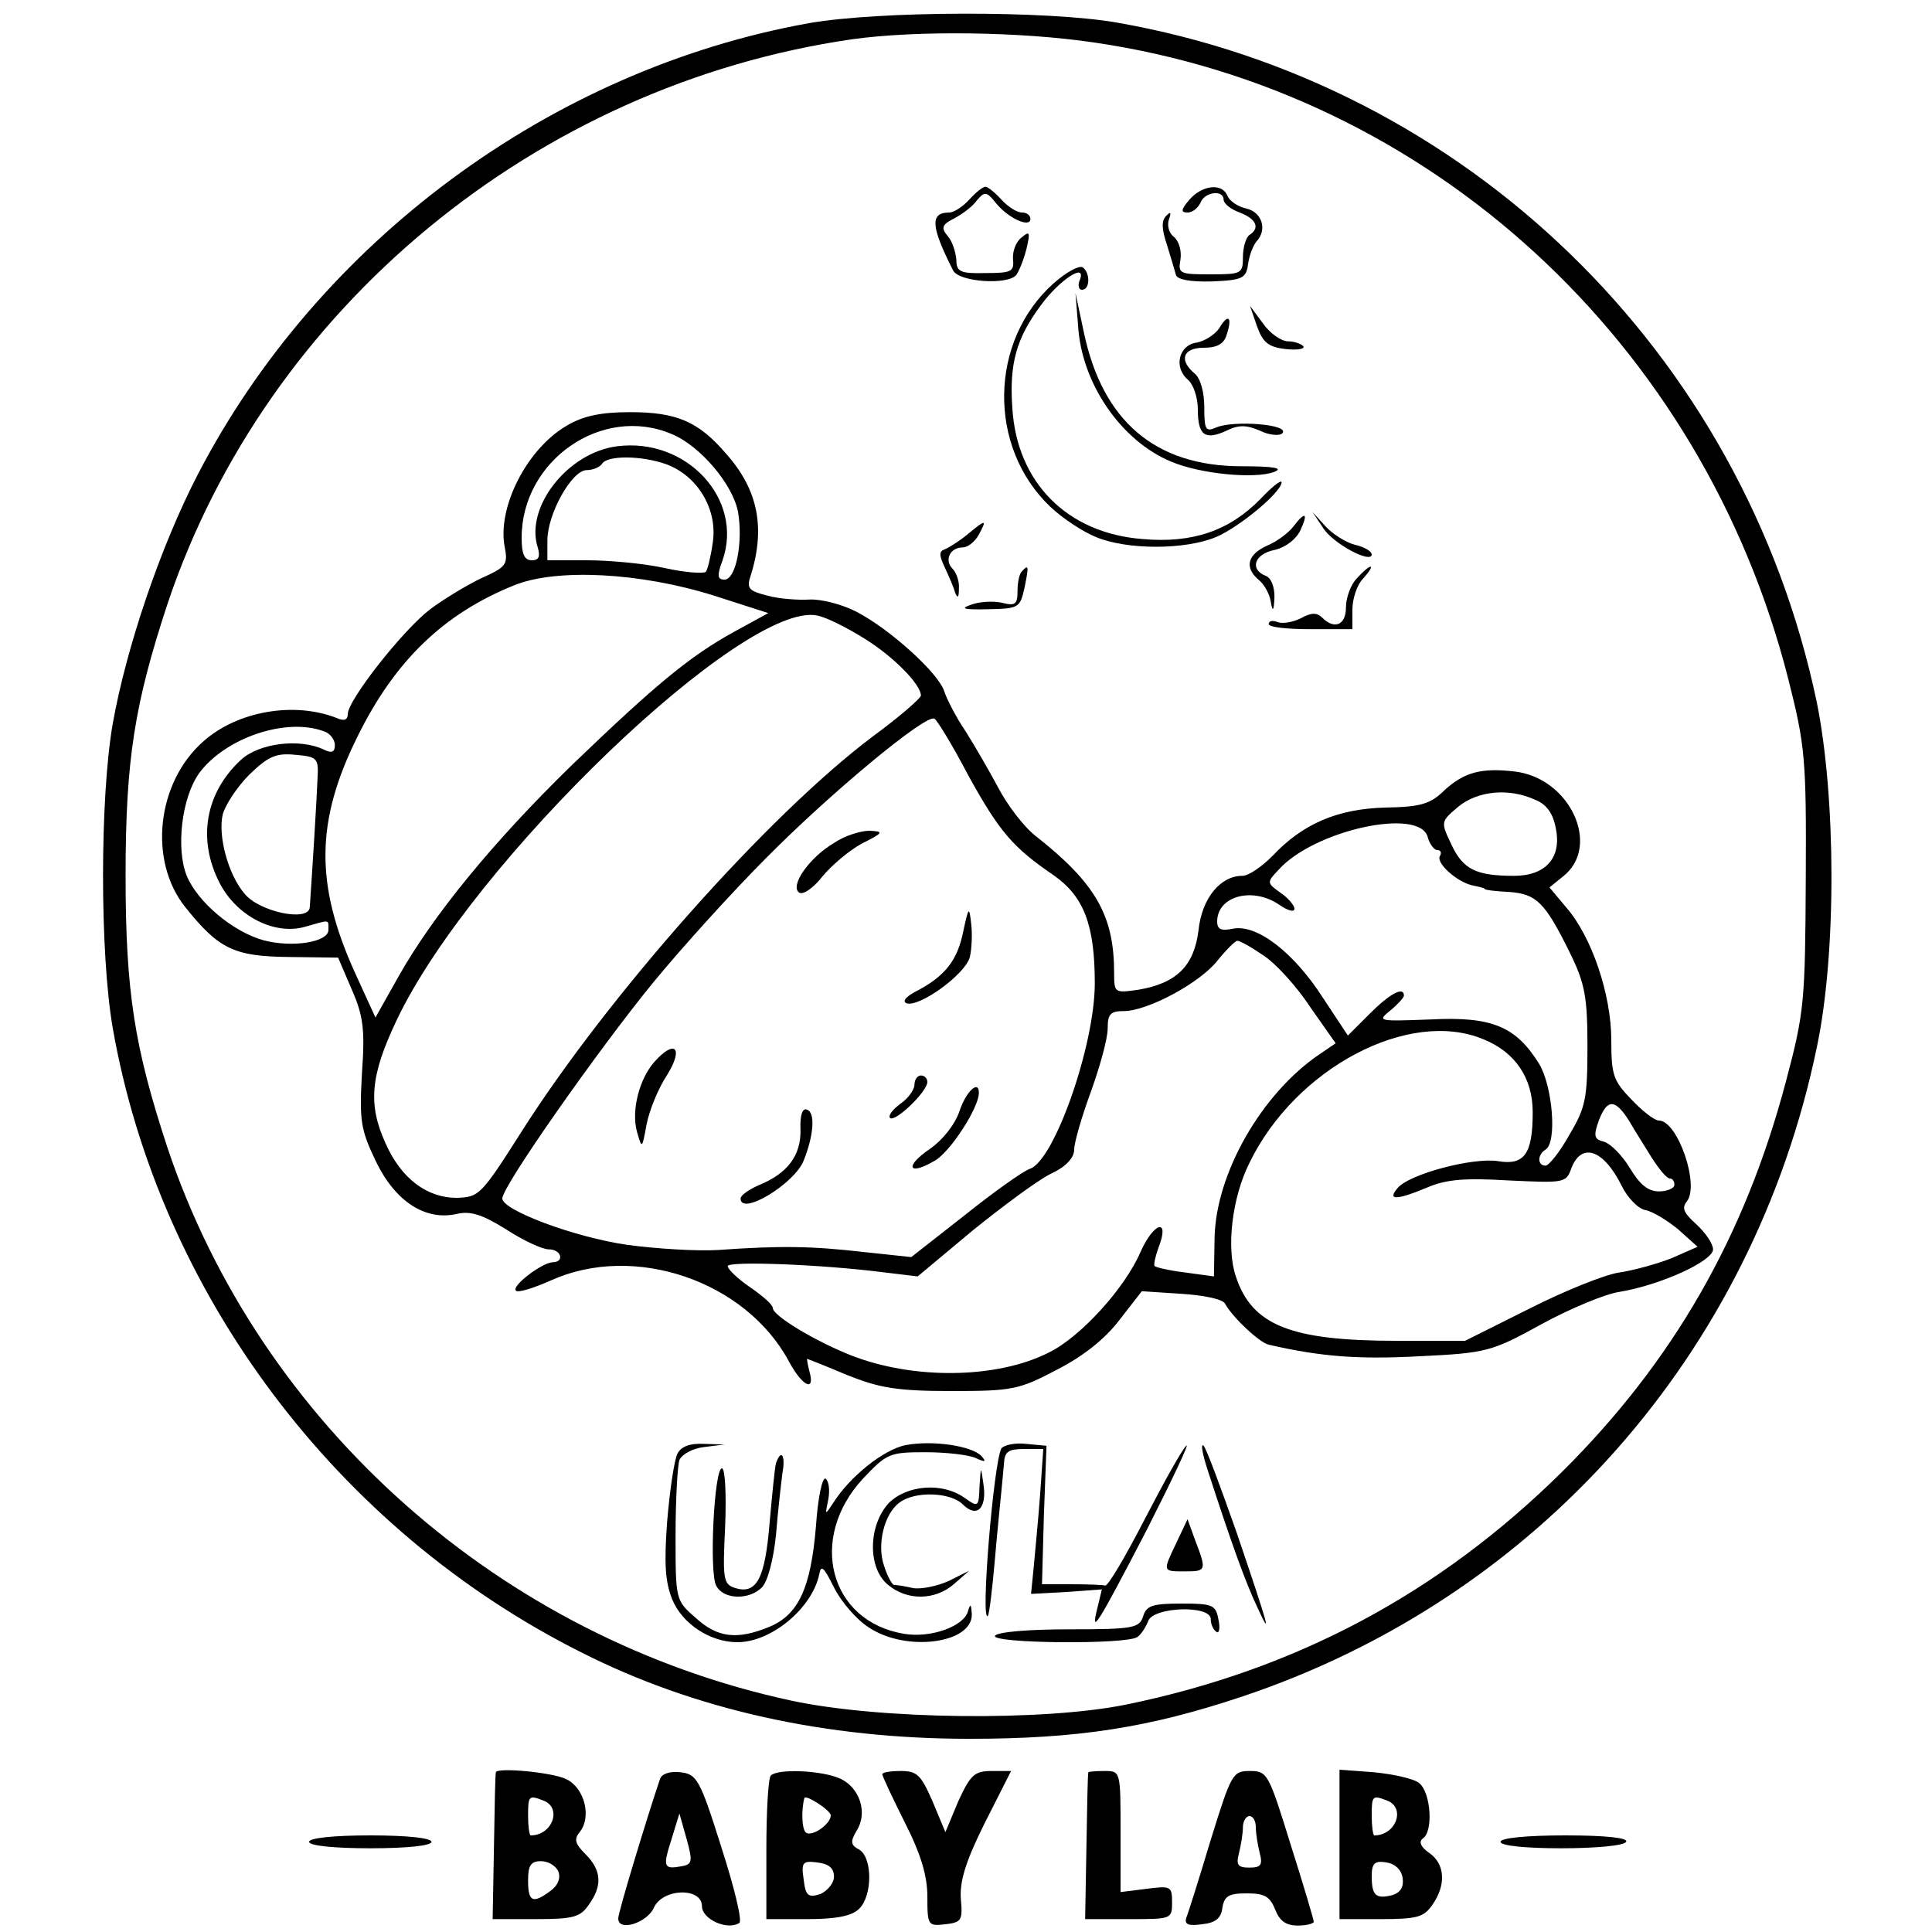 <?xml version="1.0" standalone="no"?>
<!DOCTYPE svg PUBLIC "-//W3C//DTD SVG 20010904//EN"
 "http://www.w3.org/TR/2001/REC-SVG-20010904/DTD/svg10.dtd">
<svg version="1.0" xmlns="http://www.w3.org/2000/svg"
 width="300pt" height="300pt" viewBox="0 0 300 300"
 preserveAspectRatio="xMidYMid meet">
<g transform="translate(0,300) scale(0.1,-0.1)"
fill="#000000" stroke="none">
<path d="M1256 2964 c-401 -72 -762 -340 -949 -701 -58 -112 -111 -269 -132
-387 -20 -116 -20 -356 0 -472 72 -411 347 -779 728 -970 176 -89 379 -134
602 -134 168 0 279 17 425 66 456 153 792 531 891 1007 31 146 30 389 0 537
-114 543 -544 960 -1087 1055 -110 19 -370 18 -478 -1z m443 -30 c521 -76 945
-465 1078 -989 26 -103 28 -123 27 -310 -1 -190 -2 -206 -31 -315 -64 -241
-175 -434 -347 -605 -191 -189 -414 -308 -678 -362 -129 -26 -382 -23 -518 6
-452 97 -826 429 -970 859 -51 155 -65 241 -65 422 0 181 14 267 65 422 154
460 573 806 1063 877 100 14 262 12 376 -5z"/>
<path d="M1505 2690 c-10 -11 -24 -20 -31 -20 -30 0 -29 -21 6 -90 9 -18 85
-23 98 -7 5 7 12 25 16 41 6 26 5 28 -8 17 -9 -7 -14 -22 -13 -34 2 -19 -3
-21 -43 -21 -39 -1 -45 2 -45 21 -1 11 -6 28 -13 36 -11 13 -10 18 10 28 13 7
29 19 35 28 12 14 15 14 30 -5 20 -24 53 -38 53 -24 0 6 -6 10 -13 10 -8 0
-22 9 -32 20 -10 11 -21 20 -25 20 -4 0 -15 -9 -25 -20z"/>
<path d="M1847 2690 c-13 -15 -14 -20 -3 -20 8 0 16 7 20 15 6 17 36 21 36 5
0 -6 11 -15 25 -20 26 -10 32 -24 15 -35 -5 -3 -10 -19 -10 -34 0 -26 -2 -27
-51 -27 -47 0 -50 1 -46 23 2 13 -2 28 -10 35 -8 6 -11 18 -8 27 4 11 3 13 -4
6 -8 -8 -7 -21 1 -45 6 -19 12 -40 14 -47 2 -7 22 -11 56 -10 48 2 53 5 56 27
2 14 8 29 13 35 17 18 9 45 -15 51 -14 3 -27 12 -30 20 -8 20 -39 17 -59 -6z"/>
<path d="M1636 2560 c-100 -89 -103 -254 -5 -347 19 -18 51 -39 71 -47 48 -20
138 -20 186 0 36 15 102 70 102 85 0 5 -15 -7 -33 -26 -48 -49 -105 -69 -183
-62 -117 9 -195 88 -202 203 -5 69 6 109 45 161 28 38 70 66 60 39 -4 -9 -2
-16 3 -16 13 0 13 27 1 35 -6 3 -26 -8 -45 -25z"/>
<path d="M1674 2495 c5 -90 67 -180 145 -212 45 -19 129 -27 159 -16 16 6 1 9
-50 9 -134 0 -216 70 -245 208 l-13 61 4 -50z"/>
<path d="M1952 2493 c9 -25 18 -32 44 -35 18 -2 30 0 28 4 -3 4 -14 8 -24 8
-10 0 -28 12 -39 28 l-20 27 11 -32z"/>
<path d="M1893 2490 c-7 -10 -23 -20 -35 -22 -28 -4 -36 -39 -13 -58 8 -7 15
-27 15 -46 0 -40 11 -48 44 -33 20 10 32 9 53 0 14 -7 30 -8 34 -4 14 14 -76
21 -103 9 -16 -7 -18 -3 -18 32 0 23 -6 45 -15 52 -25 21 -18 40 14 40 21 0
32 6 36 21 9 27 2 33 -12 9z"/>
<path d="M880 2339 c-62 -36 -109 -128 -96 -190 5 -26 1 -30 -37 -47 -23 -11
-59 -33 -79 -48 -42 -32 -128 -141 -128 -163 0 -9 -6 -11 -17 -6 -66 26 -154
11 -207 -36 -73 -64 -86 -186 -28 -258 52 -65 76 -76 160 -77 l77 -1 21 -49
c18 -41 21 -62 16 -131 -4 -74 -2 -87 22 -137 30 -62 77 -92 125 -81 22 5 40
-1 77 -24 26 -17 56 -31 66 -31 20 0 25 -20 6 -20 -17 -1 -64 -37 -57 -44 3
-4 28 4 55 16 129 58 302 -1 369 -126 21 -39 41 -48 32 -16 -3 11 -4 20 -4 20
1 0 29 -11 62 -25 50 -20 77 -25 162 -25 95 0 105 2 164 33 41 21 75 48 97 77
l35 45 61 -4 c33 -2 64 -8 68 -15 12 -22 54 -61 68 -64 82 -19 141 -23 234
-18 104 5 112 7 190 50 44 24 99 47 121 50 65 11 145 48 145 66 0 9 -12 26
-26 39 -19 17 -23 25 -15 35 21 25 -14 126 -43 126 -7 0 -26 15 -43 33 -28 29
-31 38 -31 92 0 70 -30 160 -70 206 l-26 31 21 17 c60 47 11 153 -75 163 -52
6 -78 -1 -109 -29 -22 -22 -38 -26 -92 -27 -74 -2 -128 -25 -175 -75 -17 -17
-37 -31 -47 -31 -34 0 -63 -35 -68 -85 -7 -55 -34 -82 -94 -92 -36 -5 -37 -5
-37 26 0 89 -28 139 -122 213 -18 14 -44 48 -58 75 -14 26 -37 66 -51 88 -15
22 -29 50 -33 62 -9 28 -84 96 -136 123 -23 12 -56 20 -73 19 -18 -1 -47 1
-65 6 -28 7 -33 11 -27 29 24 75 13 135 -38 192 -43 50 -77 64 -149 64 -45 0
-73 -6 -98 -21z m163 -13 c44 -18 95 -78 103 -121 8 -46 -3 -105 -21 -105 -11
0 -12 6 -3 30 33 95 -56 191 -164 177 -77 -10 -143 -95 -123 -157 4 -14 2 -20
-9 -20 -12 0 -16 10 -16 35 0 120 125 207 233 161z m-8 -47 c48 -18 79 -69 72
-120 -3 -22 -8 -43 -11 -47 -4 -3 -33 -1 -64 6 -32 7 -86 12 -120 12 l-62 0 0
31 c0 41 38 109 61 109 10 0 21 5 24 10 8 13 61 13 100 -1z m74 -204 l84 -27
-53 -29 c-69 -38 -122 -82 -253 -208 -122 -119 -215 -233 -268 -327 l-36 -64
-32 70 c-62 137 -61 235 4 366 58 118 134 191 243 235 66 27 197 20 311 -16z
m234 -67 c45 -28 87 -71 87 -88 0 -4 -33 -33 -74 -63 -164 -123 -412 -403
-546 -614 -63 -99 -66 -102 -101 -103 -46 0 -86 30 -110 84 -28 61 -24 106 17
192 116 245 542 654 654 628 14 -3 46 -19 73 -36z m160 -211 c49 -89 70 -113
133 -156 47 -33 64 -77 64 -168 0 -96 -63 -276 -101 -288 -11 -4 -56 -36 -101
-72 l-83 -65 -75 8 c-79 9 -127 10 -225 3 -33 -2 -97 2 -141 8 -83 12 -194 54
-194 72 0 19 149 231 234 335 46 56 125 143 176 194 99 100 248 224 261 216 4
-2 28 -41 52 -87z m-999 67 c9 -3 16 -13 16 -21 0 -11 -5 -13 -17 -7 -38 18
-101 10 -129 -16 -55 -51 -68 -123 -33 -191 26 -51 85 -82 133 -68 39 11 36
12 36 -5 0 -19 -56 -28 -101 -16 -47 13 -102 59 -119 100 -17 42 -8 121 19
159 40 55 136 88 195 65z m-11 -74 c-1 -29 -8 -141 -12 -199 -2 -23 -78 -7
-101 21 -26 30 -42 91 -34 124 4 14 22 42 41 61 29 28 41 34 71 31 35 -3 37
-5 35 -38z m1891 -32 c18 -7 28 -22 32 -45 9 -45 -16 -73 -65 -73 -59 0 -79
10 -97 48 -17 36 -17 36 10 59 30 25 79 30 120 11z m-167 -58 c3 -11 10 -20
15 -20 5 0 7 -4 4 -9 -7 -11 27 -41 51 -46 10 -2 18 -4 18 -5 0 -2 17 -4 38
-5 43 -3 56 -16 95 -95 23 -47 27 -68 27 -145 0 -81 -3 -95 -28 -137 -15 -27
-32 -48 -37 -48 -13 0 -13 17 0 25 18 11 11 98 -10 133 -36 58 -73 74 -169 69
-81 -3 -83 -3 -62 14 11 9 21 20 21 23 0 15 -22 3 -53 -28 l-34 -34 -39 59
c-45 70 -102 114 -139 107 -19 -4 -25 -1 -25 11 0 40 56 55 98 25 12 -8 22
-11 22 -5 0 5 -10 17 -22 25 -21 15 -21 16 -3 35 55 62 220 98 232 51z m-256
-183 c19 -12 52 -48 73 -80 l40 -57 -25 -17 c-90 -61 -161 -185 -163 -285 l-1
-60 -44 6 c-25 3 -46 8 -48 10 -2 2 1 15 6 29 18 46 -7 40 -28 -7 -24 -56 -93
-132 -142 -156 -80 -41 -211 -43 -309 -4 -55 22 -120 61 -120 73 0 5 -16 19
-35 32 -19 13 -35 28 -35 33 0 8 144 3 245 -10 l50 -6 85 71 c47 38 101 78
121 88 24 11 37 25 37 38 0 11 12 52 26 90 14 39 26 82 26 98 0 22 4 27 25 27
37 0 119 44 146 79 13 16 27 30 30 30 3 1 21 -9 40 -22z m343 -131 c49 -20 76
-60 76 -113 0 -65 -13 -83 -54 -76 -39 6 -138 -20 -156 -42 -16 -19 -2 -19 46
1 30 13 60 15 127 11 86 -4 89 -4 97 19 16 41 50 29 78 -27 9 -19 26 -36 37
-38 11 -2 34 -16 51 -30 l30 -27 -41 -18 c-23 -9 -60 -19 -81 -22 -21 -3 -84
-28 -139 -56 l-100 -50 -106 0 c-165 0 -225 24 -250 100 -15 44 -6 122 21 176
71 147 248 241 364 192z m226 -127 c8 -14 24 -39 35 -57 11 -17 23 -32 28 -32
4 0 7 -4 7 -10 0 -5 -11 -10 -24 -10 -17 0 -30 11 -45 36 -12 20 -30 38 -40
41 -16 4 -17 9 -8 34 13 33 25 33 47 -2z"/>
<path d="M1295 1691 c-39 -23 -69 -67 -54 -77 6 -4 22 7 36 25 14 17 41 40 61
51 34 17 35 19 12 20 -14 0 -39 -8 -55 -19z"/>
<path d="M1496 1555 c-9 -46 -28 -70 -71 -93 -18 -9 -25 -17 -17 -20 20 -6 91
45 98 72 3 13 4 37 2 52 -3 27 -4 26 -12 -11z"/>
<path d="M1016 1351 c-23 -26 -36 -75 -27 -108 8 -28 8 -27 15 11 4 21 18 56
32 77 26 42 12 56 -20 20z"/>
<path d="M1420 1316 c0 -8 -10 -22 -22 -30 -12 -9 -19 -18 -16 -22 8 -7 58 41
58 56 0 5 -4 10 -10 10 -5 0 -10 -6 -10 -14z"/>
<path d="M1490 1275 c-7 -21 -26 -45 -46 -59 -40 -27 -34 -43 8 -18 24 14 68
82 68 105 0 21 -20 2 -30 -28z"/>
<path d="M1243 1246 c1 -40 -20 -68 -64 -86 -16 -7 -29 -16 -29 -21 0 -28 84
23 98 59 16 40 18 75 5 79 -7 3 -11 -9 -10 -31z"/>
<path d="M2008 2182 c-7 -9 -25 -23 -40 -29 -31 -14 -36 -34 -14 -53 8 -6 17
-21 19 -33 3 -18 5 -17 6 6 0 16 -5 30 -14 33 -25 10 -17 34 14 40 17 4 33 16
40 30 13 28 8 31 -11 6z"/>
<path d="M2054 2181 c15 -25 76 -57 76 -42 0 5 -12 12 -26 15 -15 4 -35 17
-46 29 l-20 22 16 -24z"/>
<path d="M1502 2170 c-12 -10 -28 -20 -35 -23 -9 -3 -9 -9 0 -28 6 -13 14 -31
16 -39 4 -10 6 -8 6 6 1 11 -4 25 -10 31 -13 13 -4 33 16 33 8 0 19 9 25 20
13 24 11 24 -18 0z"/>
<path d="M1587 2113 c-4 -3 -7 -17 -7 -31 0 -21 -4 -23 -24 -18 -13 3 -35 2
-48 -3 -18 -6 -12 -8 27 -7 47 1 49 2 56 34 7 34 6 36 -4 25z"/>
<path d="M2107 2102 c-10 -10 -17 -31 -17 -45 0 -28 -18 -35 -37 -16 -8 8 -17
8 -33 -1 -12 -6 -28 -9 -36 -6 -8 3 -14 2 -14 -3 0 -5 29 -8 65 -8 l65 0 0 30
c0 17 7 39 17 49 9 10 14 18 11 18 -3 0 -12 -8 -21 -18z"/>
<path d="M1052 743 c-5 -10 -12 -57 -16 -105 -5 -66 -3 -95 8 -122 16 -38 59
-66 101 -66 53 0 116 53 127 105 3 16 7 12 23 -20 11 -22 35 -50 54 -62 58
-39 162 -25 160 21 -1 15 -2 17 -6 4 -6 -23 -57 -42 -99 -35 -116 19 -150 148
-64 241 37 39 41 41 97 41 32 0 67 -4 78 -9 15 -7 17 -6 9 3 -15 16 -76 25
-118 17 -34 -7 -87 -49 -113 -91 -12 -18 -12 -18 -7 6 3 15 1 29 -4 33 -5 3
-12 -29 -15 -74 -8 -96 -27 -137 -72 -156 -51 -21 -81 -17 -115 14 -31 27 -31
28 -31 128 0 55 3 108 6 117 4 9 21 18 38 20 l32 4 -32 1 c-22 1 -35 -4 -41
-15z"/>
<path d="M1555 751 c-12 -21 -33 -273 -21 -260 2 2 7 42 11 89 4 47 9 94 10
105 1 11 3 30 4 43 1 18 7 22 31 22 l30 0 -5 -72 c-3 -40 -8 -91 -10 -113 l-4
-40 55 3 55 4 -7 -29 c-11 -44 -1 -28 77 122 39 77 67 136 61 130 -6 -5 -35
-57 -65 -115 -30 -58 -57 -104 -61 -102 -3 1 -27 2 -52 2 l-46 0 3 108 4 107
-32 3 c-17 2 -34 -2 -38 -7z"/>
<path d="M1876 715 c36 -111 58 -172 76 -210 23 -50 20 -37 -32 116 -24 68
-46 128 -51 134 -5 5 -2 -13 7 -40z"/>
<path d="M1205 728 c-2 -7 -6 -49 -10 -93 -7 -86 -20 -111 -53 -101 -19 6 -20
13 -16 96 2 50 0 90 -5 90 -12 0 -20 -161 -9 -182 11 -22 51 -23 71 -3 9 9 18
43 22 82 3 38 8 80 10 96 5 27 -2 38 -10 15z"/>
<path d="M1521 692 c-1 -32 -2 -33 -23 -18 -35 25 -90 20 -118 -8 -32 -35 -33
-101 -1 -127 30 -25 73 -24 102 1 l24 21 -32 -16 c-18 -8 -42 -13 -55 -11 -13
3 -26 5 -30 5 -3 1 -10 13 -15 29 -12 33 0 82 24 99 24 18 79 16 98 -3 22 -22
38 -6 32 32 -4 28 -4 28 -6 -4z"/>
<path d="M1827 605 c-22 -46 -22 -45 13 -45 33 0 34 1 16 48 l-12 33 -17 -36z"/>
<path d="M1775 490 c-6 -18 -15 -20 -115 -20 -62 0 -111 -4 -115 -10 -7 -12
204 -14 221 -2 6 4 13 15 17 25 8 22 97 25 97 3 0 -8 4 -17 9 -20 4 -3 6 6 3
19 -4 23 -9 25 -57 25 -45 0 -55 -3 -60 -20z"/>
<path d="M770 248 c-1 -2 -2 -54 -3 -116 l-2 -112 67 0 c58 0 69 3 82 22 22
30 20 54 -5 79 -16 16 -18 23 -9 34 19 23 8 68 -20 82 -21 11 -109 19 -110 11z
m74 -44 c29 -11 14 -54 -20 -54 -2 0 -4 14 -4 30 0 32 1 33 24 24z m23 -110
c4 -11 -1 -22 -12 -30 -28 -21 -35 -17 -35 16 0 23 4 30 20 30 11 0 23 -7 27
-16z"/>
<path d="M1025 238 c-20 -59 -65 -207 -65 -217 0 -21 44 -7 55 16 13 31 75 33
75 3 0 -20 39 -38 58 -26 5 3 -8 56 -28 118 -33 105 -38 113 -63 116 -16 2
-29 -2 -32 -10z m33 -136 c-28 -5 -29 -1 -15 43 l12 39 11 -39 c10 -36 9 -40
-8 -43z"/>
<path d="M1197 243 c-4 -3 -7 -55 -7 -115 l0 -108 64 0 c45 0 69 5 80 16 21
20 21 80 0 92 -13 7 -14 12 -4 29 18 28 5 67 -25 81 -28 13 -97 16 -108 5z
m93 -62 c0 -13 -28 -33 -38 -27 -7 4 -8 35 -3 54 2 6 41 -19 41 -27z m5 -95
c0 -10 -10 -22 -21 -27 -19 -6 -23 -3 -26 22 -4 27 -2 30 21 27 18 -2 26 -9
26 -22z"/>
<path d="M1370 245 c0 -3 16 -37 35 -75 25 -49 35 -83 35 -115 0 -45 1 -46 28
-43 25 3 27 6 24 39 -2 27 7 58 37 118 l41 81 -30 0 c-27 0 -33 -6 -52 -47
l-20 -48 -20 48 c-18 41 -24 47 -49 47 -16 0 -29 -2 -29 -5z"/>
<path d="M1690 248 c-1 -2 -2 -54 -3 -116 l-2 -112 68 0 c66 0 67 0 67 26 0
25 -2 26 -40 21 l-40 -5 0 94 c0 94 0 94 -25 94 -14 0 -25 -1 -25 -2z"/>
<path d="M1880 143 c-18 -60 -35 -114 -38 -121 -3 -10 3 -13 24 -10 21 2 30 9
32 25 3 19 10 23 38 23 28 0 36 -5 44 -25 7 -18 17 -25 35 -25 14 0 25 3 25 6
0 3 -16 57 -36 120 -34 110 -36 114 -63 114 -27 0 -29 -4 -61 -107z m70 20 c0
-10 3 -28 6 -40 5 -19 2 -23 -16 -23 -18 0 -21 4 -16 23 3 12 6 30 6 40 0 9 5
17 10 17 6 0 10 -8 10 -17z"/>
<path d="M2080 136 l0 -116 64 0 c56 0 67 3 80 22 22 31 20 64 -5 81 -13 9
-16 17 -10 22 17 10 13 71 -5 86 -8 7 -40 14 -70 17 l-54 4 0 -116z m74 68
c29 -11 14 -54 -20 -54 -2 0 -4 14 -4 30 0 32 1 33 24 24z m24 -120 c2 -14 -3
-23 -17 -27 -25 -6 -31 0 -31 30 0 20 5 24 23 21 13 -2 23 -11 25 -24z"/>
<path d="M480 140 c0 -6 38 -10 95 -10 57 0 95 4 95 10 0 6 -38 10 -95 10 -57
0 -95 -4 -95 -10z"/>
<path d="M2330 140 c0 -6 38 -10 94 -10 53 0 98 4 101 10 4 6 -30 10 -94 10
-61 0 -101 -4 -101 -10z"/>
</g>
</svg>
